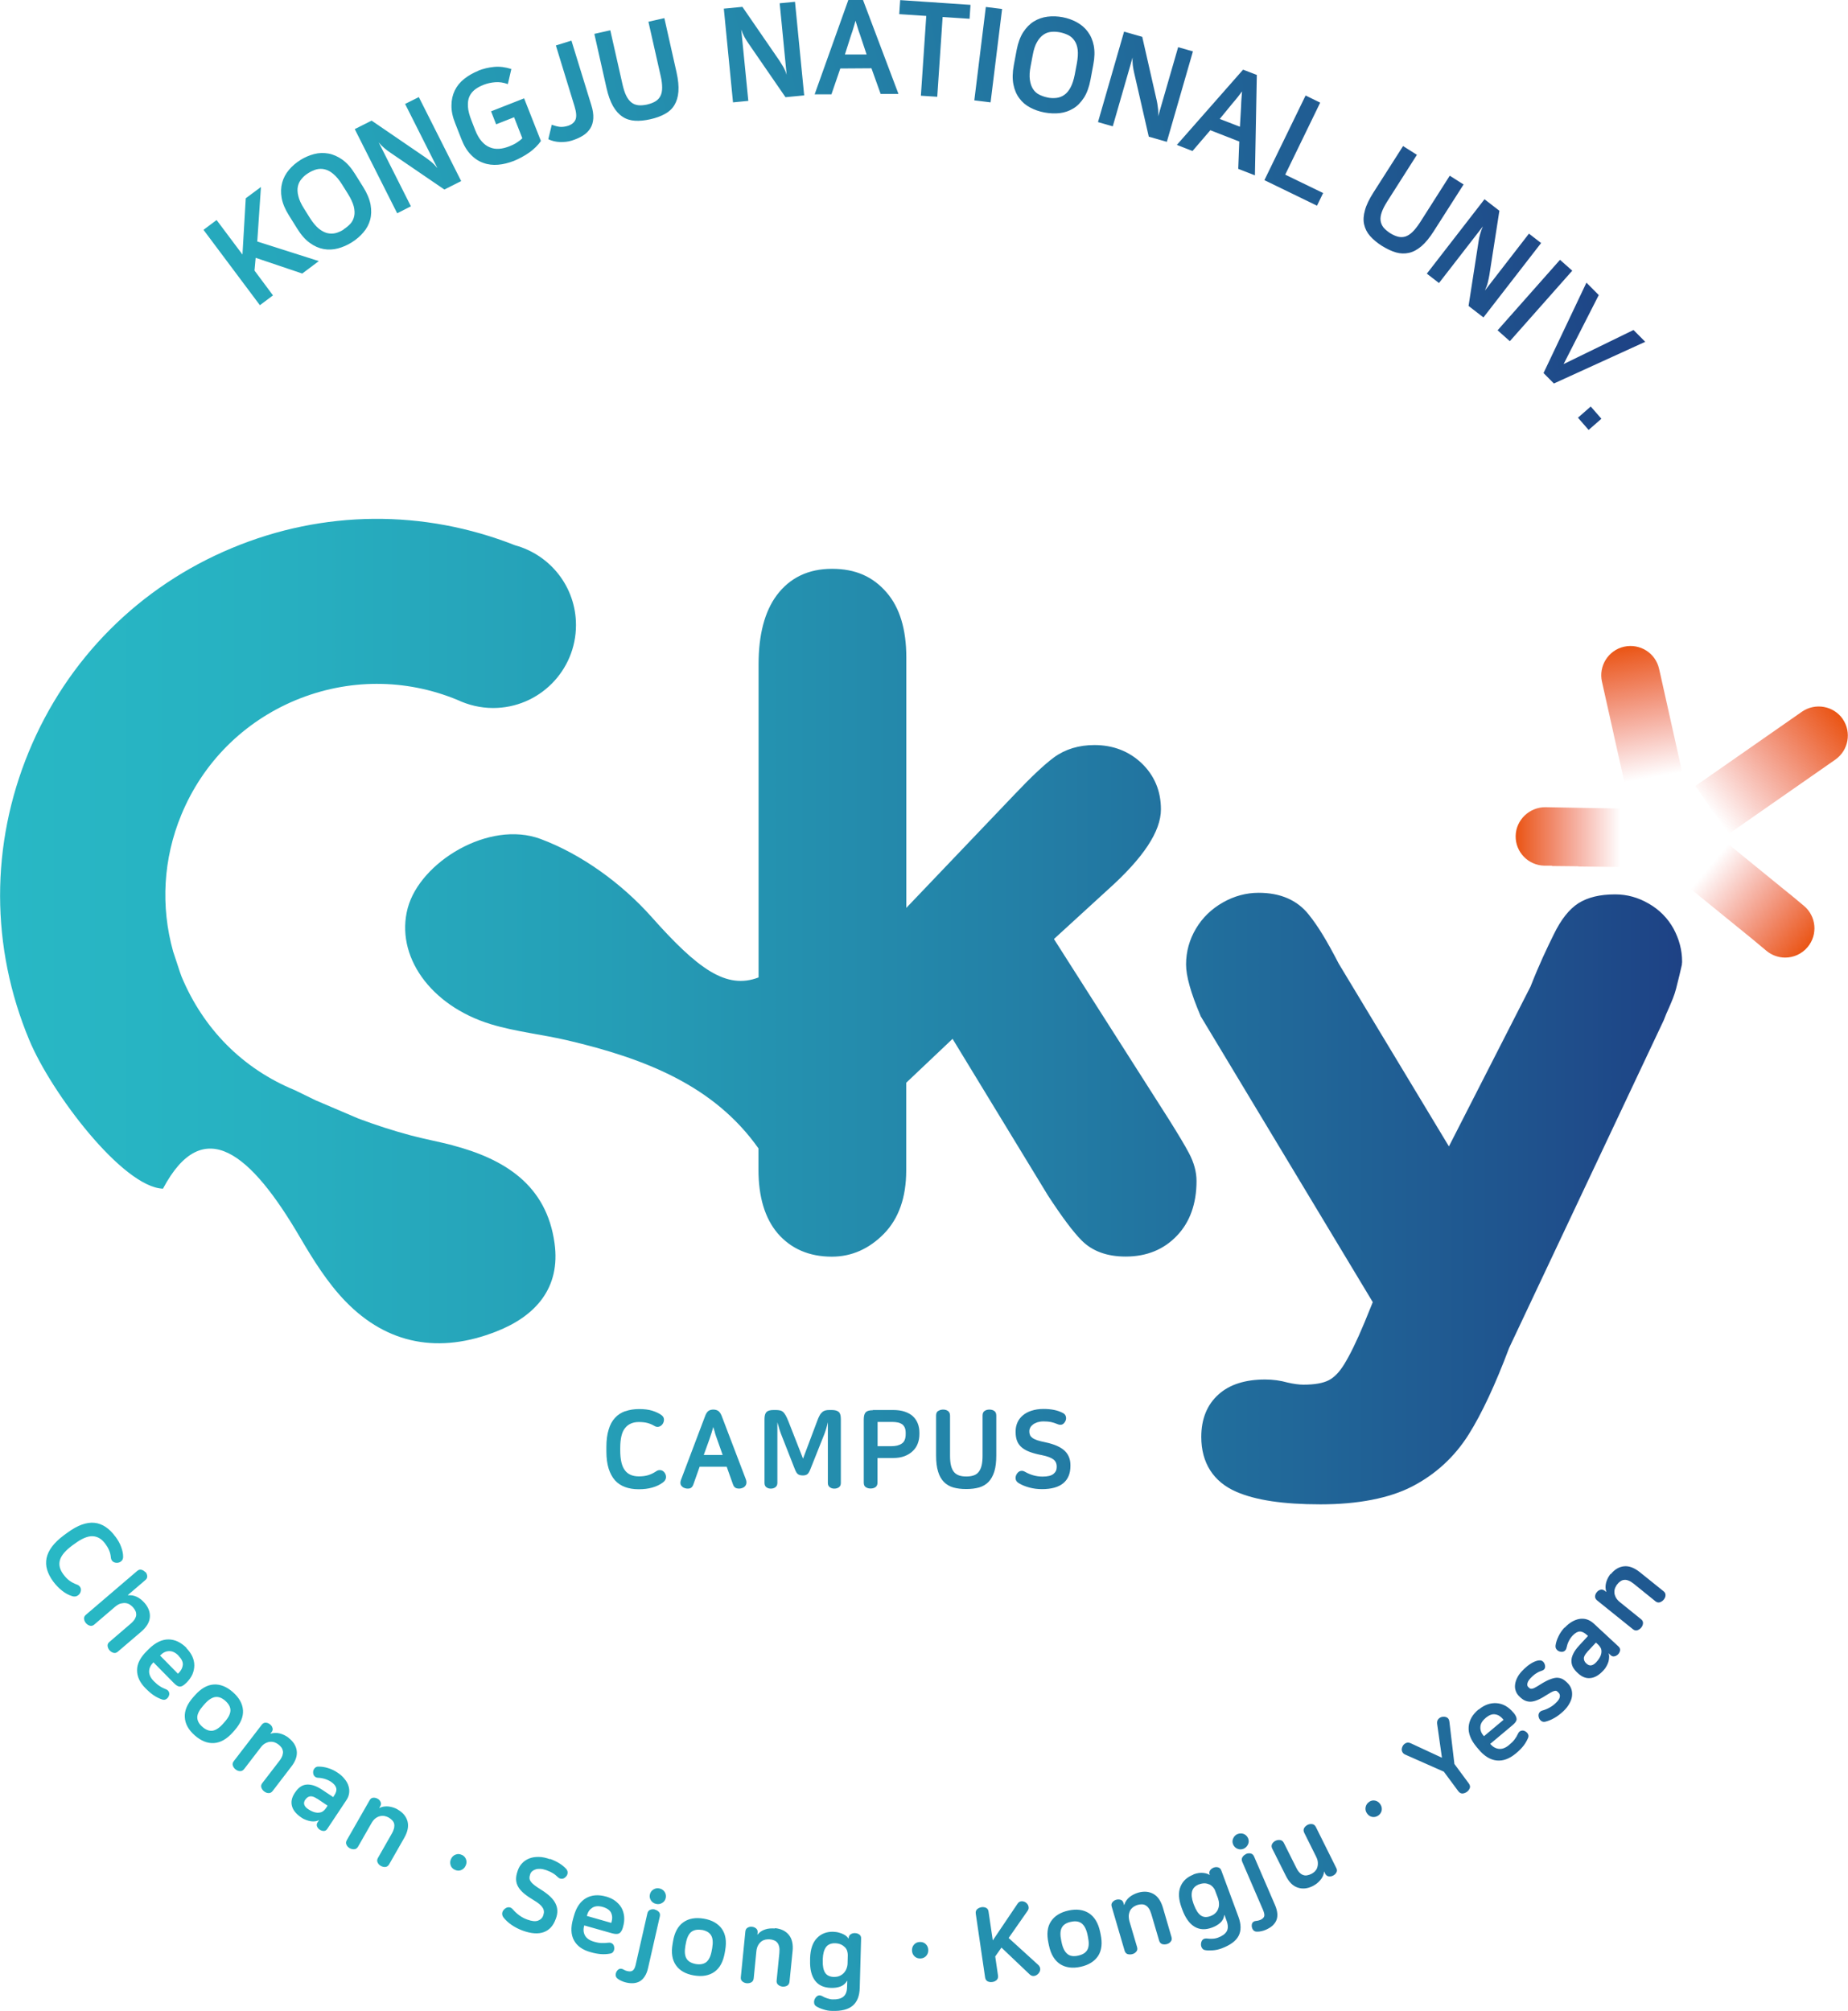 <svg width="307" height="334" viewBox="0 0 307 334" fill="none" xmlns="http://www.w3.org/2000/svg">
<g clip-path="url(#clip0_959_10229)">
<path d="M306.124 119.419C304.598 117.228 301.563 116.684 299.352 118.209L281.65 130.549L283.843 133.704C283.966 134.02 284.142 134.318 284.335 134.598C284.51 134.844 284.721 135.054 284.931 135.264L287.194 138.507L291.089 135.79L304.896 126.167C307.089 124.625 307.633 121.61 306.107 119.401L306.124 119.419Z" fill="url(#paint0_linear_959_10229)"/>
<path d="M275.825 112.005L275.615 111.093C275.036 108.464 272.439 106.834 269.808 107.412C267.194 107.991 265.545 110.603 266.124 113.214L268.071 121.926C268.071 121.926 268.071 121.943 268.071 121.961L270.404 132.355L279.895 130.234L275.825 112.005V112.005Z" fill="url(#paint1_linear_959_10229)"/>
<path d="M297.245 148.446L287.105 140.19L280.877 147.657L291.017 155.896L293.456 157.929C294.368 158.683 295.473 159.051 296.561 159.051C297.947 159.051 299.333 158.455 300.298 157.298C302.017 155.23 301.737 152.18 299.684 150.462L297.245 148.429V148.446Z" fill="url(#paint2_linear_959_10229)"/>
<path d="M256.579 143.783H257.825V143.836L262.509 143.888L261.632 143.941H261.72C261.72 143.941 261.843 143.941 261.913 143.923L269.123 143.993L269.211 134.283L262.615 134.178L256.737 134.072C254.106 134.055 251.843 136.158 251.79 138.84C251.737 141.522 253.878 143.73 256.562 143.783H256.579Z" fill="url(#paint3_linear_959_10229)"/>
<path d="M62.368 200.558H62.667L61.965 200.593C62.105 200.575 62.228 200.558 62.368 200.558Z" fill="url(#paint4_linear_959_10229)"/>
<path d="M61.474 200.628C61.632 200.628 61.807 200.61 61.965 200.575L61.07 200.628H61.474Z" fill="url(#paint5_linear_959_10229)"/>
<path d="M197.509 191.513C198.351 193.09 198.773 194.65 198.773 196.158C198.773 199.909 197.685 202.976 195.527 205.237C193.351 207.534 190.492 208.708 187.001 208.708C183.913 208.708 181.457 207.814 179.702 206.044C178.264 204.606 176.439 202.152 174.088 198.559L158.246 172.547L150.544 179.839V194.44C150.544 198.875 149.299 202.398 146.86 204.904C144.387 207.428 141.474 208.726 138.194 208.726C134.422 208.726 131.387 207.411 129.176 204.834C127.071 202.345 126.001 198.805 126.001 194.282V190.742C118.597 180.26 107.053 175.808 94.334 172.81C90.088 171.811 85.685 171.373 81.527 170.111C71.404 167.008 65.632 158.683 67.737 150.812C69.79 143.188 81.229 136.159 89.808 139.349C96.632 141.891 103.299 146.763 108.194 152.25C115.948 160.979 120.667 164.397 126.018 162.346V110.34C126.018 105.449 127.018 101.593 129.018 98.894C131.194 95.967 134.281 94.477 138.211 94.477C142.141 94.477 145.036 95.791 147.299 98.421C149.474 100.927 150.562 104.555 150.562 109.183V150.795L168.492 132.005C171.369 128.972 173.527 126.956 175.088 125.8C176.966 124.432 179.229 123.749 181.808 123.749C184.895 123.749 187.544 124.765 189.65 126.764C191.773 128.797 192.86 131.374 192.86 134.424C192.86 138.069 189.983 142.451 184.036 147.78L175.088 155.966L194.211 185.974C195.79 188.498 196.843 190.251 197.509 191.513V191.513ZM273.878 150.076C272.141 149.06 270.264 148.551 268.334 148.551C265.773 148.551 263.773 149.042 262.211 150.024C260.685 151.005 259.334 152.705 258.123 155.194C256.966 157.543 255.72 160.137 254.264 163.853L240.702 190.409L222.404 160.067C220.369 156.141 218.966 153.845 217.422 151.917C215.509 149.498 212.702 148.288 209.088 148.288C207.018 148.288 205.018 148.832 203.141 149.901C201.264 150.97 199.755 152.425 198.685 154.23C197.597 156.053 197.036 158.052 197.036 160.19C197.036 162.136 197.825 164.94 199.457 168.761V168.814L199.509 168.866L228.053 216.28L226.667 219.681C225.387 222.766 224.229 225.114 223.281 226.639C222.492 227.919 221.632 228.795 220.737 229.251C219.79 229.742 218.369 229.987 216.527 229.987C215.808 229.987 214.913 229.865 213.913 229.637C212.737 229.304 211.457 229.128 210.176 229.128C206.878 229.128 204.264 229.952 202.439 231.6C200.527 233.3 199.562 235.684 199.562 238.664C199.562 242.976 201.58 246.131 205.387 247.778C208.615 249.181 213.194 249.864 219.369 249.864C225.544 249.864 230.79 248.865 234.615 246.884C238.474 244.886 241.632 241.994 243.983 238.261C246.176 234.772 248.422 229.952 250.702 223.887L276.387 169.462C276.667 168.709 276.966 168.025 277.264 167.377C277.702 166.36 278.159 165.326 278.439 164.221C278.86 162.556 279.194 161.207 279.404 160.225V160.172V160.12L279.439 159.804V159.752V159.699C279.439 157.806 278.948 155.983 278.018 154.248C277.053 152.513 275.685 151.11 273.913 150.094L273.878 150.076ZM75.106 190.198C72.825 189.62 70.509 189.182 68.246 188.586C65.053 187.727 62.492 186.885 59.527 185.781L52.457 182.766L48.965 181.066C40.281 177.49 33.773 170.865 30.159 162.206C30.001 161.82 29.843 161.294 29.474 160.19L28.755 158.016C26.667 150.532 27.106 142.627 30.123 135.335C33.702 126.659 40.457 119.91 49.106 116.299C57.773 112.706 67.316 112.671 75.983 116.247C77.772 117.088 79.79 117.596 81.913 117.596C89.527 117.596 95.685 111.427 95.685 103.819C95.685 97.474 91.404 92.163 85.562 90.568C70.352 84.573 53.702 84.713 38.58 91.006C23.141 97.421 11.141 109.446 4.773 124.888C-1.596 140.331 -1.578 157.315 4.86 172.74C8.509 181.522 20.369 197.174 27.071 197.437C33.808 184.747 41.773 191.741 49.79 205.43C52.001 209.199 54.369 213.02 57.369 216.122C64.404 223.397 73.053 224.834 82.404 221.171C88.983 218.611 93.159 213.914 92.123 206.482C90.79 196.806 83.808 192.494 75.123 190.216L75.106 190.198ZM103.86 234.387C103.194 234.632 102.615 235 102.158 235.509C101.685 236.017 101.334 236.666 101.106 237.472C100.86 238.261 100.737 239.207 100.737 240.311V241.065C100.737 242.169 100.86 243.116 101.106 243.905C101.351 244.693 101.702 245.342 102.158 245.868C102.615 246.376 103.176 246.744 103.843 246.99C104.509 247.235 105.246 247.358 106.106 247.358C106.966 247.358 107.667 247.27 108.351 247.077C109.036 246.884 109.632 246.604 110.141 246.218C110.422 246.008 110.58 245.763 110.632 245.465C110.667 245.167 110.597 244.886 110.422 244.623C110.246 244.378 110.018 244.22 109.755 244.185C109.492 244.15 109.246 244.203 109.001 244.378C108.58 244.658 108.158 244.869 107.702 245.009C107.264 245.149 106.737 245.219 106.141 245.219C105.088 245.219 104.316 244.886 103.808 244.203C103.299 243.537 103.036 242.432 103.036 240.907V240.522C103.036 238.962 103.299 237.84 103.843 237.191C104.369 236.525 105.141 236.192 106.123 236.192C106.685 236.192 107.176 236.245 107.562 236.35C107.948 236.455 108.334 236.613 108.72 236.841C108.966 236.999 109.229 237.034 109.474 236.964C109.72 236.893 109.93 236.736 110.088 236.508C110.246 236.262 110.316 235.999 110.299 235.719C110.281 235.439 110.123 235.211 109.86 235.018C109.439 234.72 108.93 234.492 108.316 234.299C107.72 234.124 107.001 234.036 106.176 234.036C105.351 234.036 104.544 234.159 103.878 234.404L103.86 234.387ZM117.72 234.334C117.492 234.475 117.299 234.772 117.141 235.193L113.123 245.815C113.001 246.166 113.001 246.446 113.123 246.674C113.264 246.902 113.457 247.077 113.755 247.165C114.036 247.27 114.316 247.27 114.58 247.218C114.843 247.147 115.053 246.937 115.176 246.586L116.229 243.607H120.72L121.755 246.516C121.878 246.902 122.088 247.13 122.387 247.2C122.667 247.27 122.966 247.27 123.264 247.165C123.562 247.077 123.773 246.902 123.913 246.639C124.036 246.376 124.036 246.078 123.913 245.728L119.895 235.193C119.737 234.772 119.527 234.492 119.299 234.334C119.071 234.194 118.808 234.124 118.492 234.124C118.194 234.124 117.93 234.194 117.702 234.334H117.72ZM118.755 237.945C118.843 238.243 118.966 238.611 119.123 239.032L120.053 241.661H116.913L117.86 239.032C118.001 238.629 118.123 238.278 118.211 237.98C118.299 237.7 118.387 237.367 118.492 237.016C118.597 237.332 118.685 237.647 118.773 237.945H118.755ZM128.527 234.194C127.948 234.194 127.562 234.299 127.334 234.527C127.123 234.737 127.001 235.141 127.001 235.701V246.306C127.001 246.639 127.106 246.867 127.316 247.025C127.527 247.182 127.773 247.253 128.053 247.253C128.334 247.253 128.597 247.182 128.808 247.025C129.018 246.867 129.141 246.639 129.141 246.306V236.227C129.264 236.683 129.387 237.069 129.474 237.367C129.562 237.665 129.667 237.945 129.755 238.19L132.053 244.045C132.211 244.448 132.369 244.711 132.562 244.851C132.737 244.991 133.018 245.062 133.387 245.062C133.702 245.062 133.93 244.991 134.106 244.869C134.281 244.746 134.439 244.483 134.597 244.097L136.948 238.19C137.036 237.945 137.141 237.665 137.229 237.367C137.316 237.069 137.422 236.701 137.527 236.227V246.306C137.527 246.639 137.632 246.867 137.86 247.025C138.071 247.182 138.316 247.253 138.597 247.253C138.895 247.253 139.141 247.182 139.369 247.025C139.58 246.867 139.685 246.639 139.685 246.306V235.701C139.685 235.141 139.58 234.737 139.351 234.527C139.123 234.317 138.737 234.194 138.176 234.194H137.808C137.544 234.194 137.316 234.212 137.123 234.264C136.93 234.317 136.755 234.404 136.597 234.545C136.439 234.685 136.281 234.86 136.158 235.106C136.018 235.351 135.878 235.666 135.737 236.07L133.404 242.275L130.966 236.052C130.808 235.649 130.65 235.316 130.509 235.07C130.369 234.825 130.229 234.65 130.088 234.51C129.93 234.387 129.773 234.299 129.58 234.264C129.387 234.229 129.158 234.194 128.913 234.194H128.544H128.527ZM145.018 234.229C144.439 234.229 144.053 234.334 143.825 234.562C143.615 234.773 143.492 235.176 143.492 235.737V246.253C143.492 246.604 143.597 246.867 143.825 247.007C144.053 247.165 144.316 247.235 144.632 247.235C144.948 247.235 145.211 247.165 145.439 247.007C145.667 246.849 145.773 246.587 145.773 246.253V242.169H148.334C149.088 242.169 149.737 242.064 150.281 241.854C150.825 241.644 151.281 241.363 151.65 240.995C152.018 240.644 152.299 240.224 152.474 239.733C152.65 239.26 152.737 238.751 152.737 238.208V237.945C152.737 237.419 152.65 236.911 152.474 236.455C152.299 235.999 152.036 235.596 151.685 235.263C151.334 234.93 150.878 234.667 150.316 234.475C149.755 234.282 149.106 234.194 148.334 234.194H145.001L145.018 234.229ZM145.79 236.175H148.246C148.562 236.175 148.86 236.21 149.141 236.262C149.422 236.315 149.65 236.42 149.843 236.543C150.036 236.683 150.194 236.876 150.299 237.104C150.404 237.332 150.457 237.63 150.457 237.998V238.19C150.457 238.962 150.246 239.488 149.808 239.768C149.387 240.066 148.79 240.206 148.053 240.206H145.79V236.175V236.175ZM155.843 234.352C155.615 234.51 155.509 234.755 155.509 235.123V241.749C155.509 242.818 155.615 243.712 155.843 244.431C156.053 245.149 156.387 245.71 156.808 246.148C157.229 246.569 157.755 246.884 158.369 247.06C158.983 247.235 159.702 247.323 160.509 247.323C161.316 247.323 162.036 247.235 162.65 247.06C163.264 246.884 163.79 246.569 164.211 246.148C164.632 245.71 164.948 245.149 165.176 244.431C165.404 243.712 165.509 242.818 165.509 241.749V235.123C165.509 234.772 165.404 234.51 165.176 234.352C164.948 234.194 164.685 234.124 164.369 234.124C164.053 234.124 163.79 234.194 163.562 234.352C163.334 234.51 163.229 234.755 163.229 235.123V241.784C163.229 242.432 163.176 242.976 163.071 243.414C162.966 243.852 162.79 244.22 162.58 244.483C162.369 244.746 162.088 244.956 161.737 245.062C161.387 245.184 160.983 245.237 160.527 245.237C160.071 245.237 159.667 245.184 159.316 245.062C158.983 244.939 158.685 244.746 158.474 244.483C158.246 244.203 158.088 243.852 157.983 243.414C157.878 242.976 157.825 242.432 157.825 241.784V235.123C157.825 234.772 157.702 234.51 157.474 234.352C157.246 234.194 156.983 234.124 156.685 234.124C156.387 234.124 156.106 234.194 155.878 234.352H155.843ZM171.334 234.317C170.755 234.51 170.281 234.773 169.895 235.106C169.509 235.439 169.211 235.824 169.018 236.28C168.825 236.718 168.72 237.209 168.72 237.717V237.84C168.72 238.453 168.808 238.962 168.983 239.382C169.158 239.803 169.422 240.154 169.79 240.452C170.158 240.75 170.615 240.995 171.158 241.188C171.702 241.381 172.351 241.556 173.106 241.696C173.966 241.871 174.58 242.099 174.966 242.38C175.351 242.66 175.544 243.063 175.544 243.572V243.694C175.544 244.15 175.369 244.518 175.001 244.816C174.632 245.114 174.036 245.254 173.211 245.254C172.685 245.254 172.158 245.184 171.667 245.044C171.176 244.904 170.72 244.711 170.299 244.466C170.018 244.308 169.773 244.255 169.527 244.325C169.281 244.378 169.088 244.553 168.913 244.816C168.755 245.079 168.685 245.342 168.72 245.622C168.755 245.903 168.913 246.131 169.211 246.324C169.685 246.622 170.264 246.867 170.966 247.06C171.65 247.253 172.369 247.34 173.106 247.34C174.667 247.34 175.843 247.007 176.632 246.359C177.422 245.71 177.825 244.746 177.825 243.502V243.344C177.825 242.38 177.509 241.573 176.86 240.96C176.211 240.346 175.158 239.873 173.667 239.558C173.123 239.453 172.667 239.33 172.334 239.225C171.983 239.102 171.72 238.979 171.527 238.839C171.334 238.699 171.194 238.541 171.123 238.383C171.053 238.208 171.001 238.015 171.001 237.787V237.682C171.001 237.489 171.053 237.297 171.158 237.104C171.264 236.911 171.404 236.753 171.615 236.595C171.808 236.438 172.071 236.333 172.351 236.227C172.65 236.14 172.983 236.087 173.369 236.087C173.843 236.087 174.246 236.122 174.597 236.192C174.948 236.262 175.299 236.385 175.685 236.543C175.93 236.648 176.176 236.683 176.404 236.613C176.632 236.543 176.808 236.368 176.966 236.087C177.106 235.824 177.141 235.561 177.071 235.281C177.001 235.018 176.825 234.808 176.562 234.685C175.702 234.229 174.632 234.019 173.334 234.019C172.597 234.019 171.93 234.124 171.351 234.317H171.334Z" fill="url(#paint6_linear_959_10229)"/>
<path d="M19.14 255.176C19.613 255.807 19.947 256.403 20.14 256.981C20.35 257.559 20.455 258.068 20.455 258.559C20.455 258.874 20.368 259.119 20.157 259.295C19.964 259.47 19.718 259.575 19.438 259.575C19.175 259.575 18.947 259.523 18.754 259.365C18.561 259.207 18.455 258.997 18.42 258.716C18.385 258.296 18.297 257.893 18.14 257.542C17.999 257.174 17.771 256.788 17.438 256.35C16.876 255.596 16.192 255.193 15.385 255.158C14.578 255.123 13.561 255.544 12.368 256.438L12.069 256.648C10.894 257.507 10.192 258.331 9.964 259.102C9.736 259.873 9.912 260.662 10.508 261.468C10.841 261.924 11.192 262.292 11.561 262.555C11.929 262.818 12.333 263.028 12.771 263.186C13.034 263.274 13.227 263.431 13.35 263.659C13.473 263.887 13.473 264.133 13.385 264.413C13.297 264.693 13.104 264.904 12.859 265.044C12.613 265.184 12.315 265.219 11.999 265.114C11.42 264.939 10.859 264.641 10.333 264.22C9.789 263.8 9.297 263.291 8.824 262.66C8.35 262.012 8.017 261.363 7.824 260.715C7.631 260.066 7.613 259.435 7.736 258.786C7.876 258.138 8.175 257.507 8.648 256.876C9.122 256.245 9.789 255.614 10.631 254.983L11.21 254.562C12.052 253.949 12.859 253.493 13.596 253.23C14.35 252.967 15.052 252.862 15.701 252.932C16.368 253.002 16.964 253.23 17.543 253.616C18.122 254.001 18.648 254.51 19.122 255.176H19.14ZM24.157 261.083C24.333 261.275 24.42 261.503 24.455 261.766C24.473 262.029 24.385 262.24 24.157 262.432L21.21 264.956H21.227C21.491 264.956 21.736 264.956 21.999 264.991C22.262 265.044 22.508 265.114 22.754 265.237C22.982 265.36 23.227 265.5 23.438 265.675C23.648 265.85 23.841 266.043 24.017 266.236C24.666 266.99 24.964 267.796 24.894 268.62C24.824 269.461 24.35 270.25 23.455 271.021L19.596 274.316C19.368 274.527 19.105 274.597 18.859 274.527C18.596 274.457 18.385 274.316 18.192 274.106C18.017 273.896 17.912 273.668 17.876 273.405C17.841 273.142 17.947 272.897 18.192 272.704L21.683 269.707C21.999 269.444 22.227 269.181 22.385 268.935C22.526 268.69 22.613 268.462 22.631 268.234C22.631 268.006 22.613 267.796 22.508 267.586C22.42 267.375 22.28 267.182 22.122 266.99C21.982 266.832 21.806 266.674 21.596 266.534C21.385 266.394 21.157 266.306 20.894 266.271C20.631 266.236 20.35 266.271 20.034 266.341C19.736 266.429 19.42 266.622 19.087 266.902L15.683 269.812C15.455 270.022 15.192 270.092 14.947 270.022C14.683 269.952 14.473 269.812 14.28 269.601C14.104 269.391 13.999 269.163 13.964 268.9C13.929 268.637 14.034 268.392 14.28 268.199L22.789 260.925C23.017 260.732 23.262 260.662 23.508 260.732C23.754 260.802 23.964 260.925 24.14 261.135L24.157 261.083ZM30.964 273.738C31.385 274.176 31.718 274.632 31.947 275.123C32.157 275.596 32.28 276.104 32.28 276.595C32.28 277.103 32.175 277.594 31.964 278.103C31.736 278.611 31.385 279.084 30.929 279.54H30.912C30.526 279.943 30.175 280.136 29.894 280.136C29.596 280.136 29.262 279.943 28.876 279.54L25.491 276.104L25.455 276.139C25.017 276.578 24.789 277.068 24.771 277.612C24.771 278.155 25.017 278.699 25.561 279.242C25.894 279.575 26.21 279.855 26.526 280.048C26.824 280.259 27.175 280.416 27.561 280.574C27.789 280.662 27.964 280.802 28.052 281.012C28.157 281.223 28.14 281.45 28.052 281.678C27.947 281.924 27.806 282.099 27.596 282.222C27.403 282.344 27.175 282.362 26.929 282.274C26.473 282.117 26.017 281.906 25.578 281.608C25.14 281.328 24.683 280.925 24.192 280.434C23.227 279.47 22.754 278.453 22.771 277.384C22.771 276.315 23.333 275.263 24.42 274.194L24.736 273.878C25.806 272.827 26.894 272.301 27.964 272.301C29.052 272.301 30.052 272.774 30.999 273.721L30.964 273.738ZM29.648 274.983C29.14 274.474 28.631 274.229 28.105 274.246C27.578 274.246 27.105 274.474 26.683 274.895L26.596 274.983L29.561 277.997L29.683 277.875C30.087 277.472 30.315 277.033 30.368 276.543C30.42 276.052 30.175 275.543 29.648 275V274.983ZM38.701 281.065C39.736 281.976 40.297 282.993 40.368 284.08C40.438 285.166 39.964 286.271 38.964 287.41L38.683 287.726C37.683 288.847 36.648 289.443 35.543 289.513C34.455 289.584 33.385 289.145 32.35 288.234C31.315 287.322 30.754 286.323 30.701 285.219C30.631 284.132 31.105 283.028 32.087 281.906L32.385 281.573C33.385 280.451 34.42 279.855 35.508 279.785C36.596 279.715 37.666 280.153 38.701 281.065V281.065ZM37.438 282.502C36.859 281.994 36.297 281.783 35.736 281.871C35.192 281.959 34.596 282.344 33.982 283.046L33.736 283.326C33.122 284.027 32.789 284.658 32.771 285.219C32.771 285.78 33.034 286.306 33.613 286.814C34.192 287.322 34.754 287.533 35.315 287.463C35.859 287.375 36.455 286.989 37.069 286.288L37.315 286.008C37.947 285.307 38.262 284.676 38.28 284.115C38.297 283.554 38.017 283.028 37.438 282.502ZM47.947 288.655C48.736 289.268 49.192 289.987 49.297 290.811C49.403 291.634 49.105 292.528 48.385 293.44L45.297 297.471C45.105 297.717 44.876 297.839 44.613 297.822C44.35 297.822 44.105 297.717 43.876 297.541C43.666 297.384 43.508 297.156 43.42 296.91C43.333 296.647 43.385 296.402 43.578 296.157L46.385 292.511C46.648 292.178 46.806 291.88 46.911 291.599C46.999 291.319 47.034 291.073 46.999 290.863C46.964 290.653 46.894 290.442 46.754 290.25C46.613 290.057 46.455 289.899 46.245 289.741C46.069 289.601 45.876 289.496 45.648 289.408C45.42 289.321 45.175 289.286 44.911 289.303C44.648 289.303 44.368 289.408 44.087 289.548C43.806 289.689 43.543 289.934 43.28 290.285L40.561 293.825C40.368 294.071 40.14 294.193 39.876 294.176C39.613 294.176 39.368 294.071 39.14 293.895C38.929 293.738 38.771 293.51 38.683 293.264C38.596 293.019 38.648 292.756 38.841 292.511L43.49 286.463C43.666 286.236 43.894 286.113 44.14 286.13C44.403 286.13 44.631 286.236 44.841 286.393C45.052 286.551 45.192 286.744 45.262 286.989C45.35 287.235 45.297 287.48 45.105 287.708L44.911 287.953H44.947C45.192 287.883 45.438 287.831 45.701 287.831C45.964 287.831 46.227 287.848 46.49 287.918C46.754 287.988 46.999 288.076 47.245 288.199C47.49 288.321 47.718 288.462 47.929 288.619L47.947 288.655ZM56.069 294.421C56.526 294.719 56.911 295.052 57.21 295.438C57.526 295.806 57.754 296.192 57.876 296.595C58.017 296.998 58.052 297.401 57.999 297.822C57.947 298.242 57.789 298.646 57.508 299.049L54.385 303.746C54.227 303.992 54.034 304.114 53.789 304.114C53.561 304.114 53.333 304.044 53.122 303.904C52.911 303.764 52.771 303.589 52.666 303.361C52.578 303.133 52.613 302.905 52.771 302.66L53.017 302.291C52.841 302.397 52.631 302.467 52.403 302.502C52.175 302.537 51.929 302.537 51.666 302.502C51.42 302.467 51.14 302.397 50.859 302.291C50.578 302.186 50.315 302.064 50.069 301.888C49.227 301.327 48.701 300.696 48.508 299.995C48.315 299.294 48.455 298.593 48.929 297.857L49.087 297.629C49.315 297.296 49.561 297.033 49.841 296.823C50.122 296.612 50.455 296.472 50.824 296.42C51.192 296.367 51.596 296.42 52.052 296.542C52.508 296.682 52.999 296.928 53.561 297.296L55.35 298.488L55.49 298.278C55.824 297.787 55.947 297.366 55.859 296.998C55.771 296.63 55.49 296.297 55.017 295.964C54.368 295.543 53.648 295.315 52.859 295.28C52.596 295.28 52.385 295.175 52.227 295C52.069 294.824 52.017 294.597 52.017 294.334C52.017 294.088 52.122 293.86 52.28 293.685C52.438 293.51 52.648 293.405 52.929 293.422C53.42 293.422 53.947 293.492 54.49 293.668C55.034 293.825 55.578 294.088 56.069 294.421V294.421ZM52.666 298.751C52.192 298.435 51.806 298.313 51.49 298.365C51.192 298.418 50.929 298.611 50.718 298.926H50.701C50.333 299.504 50.49 300.03 51.21 300.504C51.771 300.872 52.28 301.065 52.718 301.082C53.034 301.082 53.297 301.047 53.526 300.924C53.754 300.802 53.964 300.591 54.175 300.293L54.42 299.908L52.666 298.733V298.751ZM66.069 300.556C66.929 301.047 67.473 301.696 67.701 302.519C67.912 303.326 67.736 304.237 67.157 305.254L64.648 309.653C64.49 309.916 64.28 310.074 64.017 310.092C63.754 310.109 63.508 310.056 63.262 309.916C63.017 309.776 62.841 309.601 62.736 309.355C62.613 309.11 62.631 308.865 62.789 308.584L65.069 304.588C65.28 304.22 65.403 303.904 65.473 303.624C65.525 303.343 65.525 303.098 65.473 302.887C65.42 302.677 65.297 302.484 65.14 302.327C64.982 302.169 64.789 302.011 64.578 301.888C64.385 301.783 64.175 301.696 63.929 301.643C63.683 301.59 63.438 301.59 63.175 301.643C62.911 301.696 62.648 301.818 62.403 301.993C62.14 302.186 61.911 302.467 61.701 302.835L59.49 306.709C59.333 306.972 59.122 307.129 58.859 307.147C58.596 307.164 58.35 307.112 58.087 306.972C57.859 306.831 57.666 306.656 57.561 306.411C57.438 306.165 57.455 305.92 57.613 305.639L61.403 299.014C61.543 298.751 61.754 298.611 61.999 298.593C62.262 298.576 62.49 298.628 62.718 298.751C62.947 298.873 63.122 299.049 63.227 299.294C63.333 299.522 63.315 299.767 63.157 300.03L62.999 300.293H63.034C63.262 300.188 63.508 300.1 63.771 300.065C64.034 300.03 64.297 300.013 64.561 300.048C64.824 300.083 65.087 300.136 65.35 300.223C65.613 300.311 65.859 300.416 66.087 300.556H66.069ZM76.719 308.076C77.069 308.234 77.297 308.496 77.42 308.83C77.543 309.18 77.525 309.531 77.35 309.881C77.192 310.249 76.929 310.477 76.596 310.617C76.245 310.758 75.912 310.723 75.561 310.565C75.21 310.407 74.964 310.144 74.859 309.811C74.754 309.478 74.754 309.11 74.929 308.759C75.087 308.409 75.35 308.163 75.683 308.041C76.017 307.901 76.368 307.918 76.719 308.093V308.076ZM91.35 308.742C92.508 309.163 93.403 309.706 94.034 310.39C94.227 310.6 94.315 310.828 94.297 311.091C94.28 311.354 94.157 311.581 93.947 311.774C93.736 311.985 93.508 312.072 93.28 312.055C93.052 312.055 92.841 311.95 92.666 311.774C92.385 311.494 92.087 311.266 91.806 311.108C91.525 310.933 91.157 310.775 90.736 310.617C90.385 310.495 90.069 310.425 89.771 310.407C89.49 310.407 89.21 310.407 88.982 310.495C88.754 310.565 88.561 310.67 88.403 310.81C88.245 310.95 88.14 311.108 88.087 311.283L88.052 311.389C87.982 311.599 87.947 311.792 87.964 311.967C87.964 312.142 88.052 312.335 88.175 312.51C88.297 312.703 88.508 312.896 88.789 313.124C89.052 313.334 89.42 313.58 89.876 313.86C91.105 314.631 91.912 315.385 92.28 316.156C92.666 316.928 92.683 317.734 92.368 318.61L92.315 318.75C91.912 319.872 91.245 320.591 90.315 320.924C89.385 321.257 88.227 321.169 86.824 320.661C86.157 320.416 85.543 320.1 84.982 319.715C84.42 319.329 83.982 318.908 83.648 318.488C83.455 318.225 83.385 317.962 83.438 317.699C83.49 317.436 83.648 317.208 83.876 317.033C84.105 316.84 84.35 316.77 84.578 316.787C84.806 316.805 85.017 316.928 85.227 317.173C85.525 317.523 85.876 317.839 86.28 318.137C86.683 318.435 87.122 318.663 87.613 318.838C88.35 319.101 88.929 319.171 89.368 319.013C89.789 318.856 90.087 318.593 90.227 318.19L90.262 318.084C90.42 317.629 90.385 317.208 90.122 316.822C89.876 316.437 89.385 316.034 88.666 315.613C88.052 315.245 87.508 314.877 87.087 314.526C86.666 314.176 86.333 313.808 86.105 313.422C85.876 313.036 85.754 312.633 85.736 312.195C85.719 311.757 85.806 311.283 85.999 310.74L86.034 310.635C86.192 310.179 86.438 309.776 86.771 309.443C87.087 309.11 87.49 308.847 87.947 308.672C88.403 308.496 88.929 308.409 89.508 308.426C90.087 308.426 90.701 308.567 91.385 308.812L91.35 308.742ZM100.666 314.999C101.262 315.175 101.771 315.403 102.192 315.718C102.613 316.034 102.964 316.402 103.227 316.84C103.473 317.278 103.631 317.769 103.683 318.312C103.736 318.856 103.683 319.452 103.49 320.083V320.118C103.333 320.644 103.122 320.977 102.876 321.117C102.613 321.257 102.227 321.257 101.701 321.117L97.052 319.802V319.837C96.876 320.433 96.912 320.977 97.175 321.467C97.438 321.941 97.929 322.291 98.666 322.502C99.122 322.642 99.543 322.712 99.894 322.729C100.262 322.747 100.648 322.729 101.052 322.677C101.297 322.642 101.508 322.677 101.701 322.817C101.894 322.94 101.999 323.15 102.034 323.413C102.069 323.676 102.034 323.904 101.912 324.114C101.789 324.324 101.613 324.447 101.368 324.482C100.894 324.57 100.403 324.605 99.876 324.57C99.35 324.535 98.754 324.43 98.087 324.237C96.771 323.869 95.859 323.22 95.35 322.274C94.841 321.345 94.789 320.153 95.21 318.68L95.333 318.242C95.736 316.787 96.42 315.806 97.368 315.262C98.315 314.737 99.42 314.649 100.701 315.017L100.666 314.999ZM100.14 316.735C99.455 316.542 98.876 316.577 98.438 316.84C97.982 317.12 97.683 317.523 97.525 318.102L97.49 318.225L101.543 319.381L101.596 319.206C101.754 318.663 101.736 318.172 101.526 317.716C101.315 317.278 100.859 316.945 100.14 316.735ZM108.771 317.173C109.052 317.243 109.28 317.366 109.455 317.559C109.631 317.751 109.683 317.997 109.613 318.312L107.666 326.849C107.543 327.409 107.368 327.865 107.14 328.216C106.912 328.584 106.648 328.864 106.333 329.057C106.017 329.25 105.666 329.355 105.28 329.39C104.894 329.425 104.473 329.39 104.017 329.285C103.754 329.215 103.49 329.145 103.245 329.022C102.999 328.917 102.789 328.794 102.613 328.654C102.42 328.514 102.315 328.338 102.28 328.111C102.262 327.9 102.315 327.672 102.438 327.444C102.596 327.199 102.771 327.059 102.964 327.006C103.157 326.971 103.333 327.006 103.508 327.094C103.754 327.234 103.982 327.339 104.245 327.392C104.631 327.48 104.912 327.444 105.122 327.287C105.333 327.129 105.49 326.831 105.596 326.358L107.543 317.804C107.613 317.506 107.771 317.296 108.017 317.208C108.262 317.103 108.526 317.085 108.789 317.155L108.771 317.173ZM109.578 313.667C109.947 313.755 110.227 313.948 110.42 314.246C110.613 314.544 110.666 314.894 110.596 315.245C110.508 315.613 110.315 315.893 109.999 316.069C109.683 316.261 109.35 316.314 108.982 316.226C108.613 316.139 108.333 315.946 108.14 315.648C107.947 315.35 107.876 315.017 107.964 314.649C108.052 314.281 108.245 314.018 108.561 313.825C108.876 313.632 109.21 313.58 109.578 313.667ZM116.912 318.68C118.28 318.908 119.28 319.487 119.912 320.363C120.543 321.257 120.736 322.431 120.473 323.921L120.403 324.342C120.14 325.832 119.578 326.884 118.683 327.515C117.789 328.146 116.666 328.338 115.297 328.111C113.929 327.883 112.929 327.322 112.297 326.428C111.666 325.534 111.473 324.342 111.736 322.87L111.806 322.449C112.052 320.959 112.631 319.907 113.526 319.276C114.42 318.645 115.543 318.452 116.912 318.68V318.68ZM116.596 320.556C115.824 320.433 115.245 320.556 114.806 320.906C114.385 321.275 114.087 321.906 113.929 322.835L113.859 323.185C113.701 324.114 113.754 324.815 114.034 325.288C114.315 325.779 114.841 326.077 115.596 326.217C116.35 326.34 116.947 326.217 117.368 325.867C117.789 325.499 118.087 324.868 118.245 323.939L118.315 323.571C118.473 322.642 118.42 321.941 118.14 321.467C117.859 320.977 117.333 320.679 116.578 320.538L116.596 320.556ZM128.771 320.258C129.771 320.363 130.526 320.731 131.052 321.38C131.578 322.028 131.789 322.94 131.666 324.097L131.157 329.145C131.122 329.46 130.999 329.671 130.771 329.811C130.543 329.933 130.28 329.986 129.999 329.969C129.719 329.933 129.49 329.846 129.28 329.671C129.069 329.495 128.982 329.25 129.017 328.952L129.473 324.377C129.508 323.956 129.508 323.623 129.438 323.343C129.368 323.062 129.28 322.835 129.122 322.659C128.982 322.484 128.806 322.361 128.578 322.274C128.368 322.186 128.14 322.133 127.876 322.116C127.666 322.098 127.438 322.116 127.192 322.151C126.947 322.204 126.719 322.291 126.508 322.449C126.297 322.607 126.104 322.817 125.947 323.097C125.789 323.378 125.683 323.728 125.648 324.149L125.21 328.584C125.175 328.899 125.052 329.11 124.824 329.25C124.596 329.373 124.333 329.425 124.052 329.408C123.771 329.373 123.543 329.285 123.333 329.11C123.122 328.934 123.034 328.707 123.069 328.391L123.824 320.801C123.859 320.503 123.982 320.293 124.21 320.17C124.438 320.048 124.666 319.995 124.929 320.03C125.192 320.048 125.42 320.153 125.613 320.31C125.806 320.468 125.894 320.714 125.859 321.012L125.824 321.327H125.859C126.017 321.117 126.21 320.942 126.42 320.801C126.631 320.661 126.876 320.538 127.122 320.468C127.368 320.381 127.648 320.328 127.912 320.31C128.192 320.293 128.455 320.293 128.719 320.31L128.771 320.258ZM138.455 320.871C138.824 320.871 139.14 320.924 139.42 321.012C139.701 321.082 139.947 321.187 140.157 321.292C140.368 321.397 140.543 321.52 140.666 321.643C140.789 321.765 140.894 321.888 140.964 321.993H140.982V321.941C140.982 321.643 141.104 321.415 141.315 321.275C141.526 321.134 141.771 321.064 142.052 321.082C142.315 321.082 142.543 321.169 142.754 321.31C142.964 321.467 143.069 321.678 143.052 321.993L142.824 330.179C142.789 331.511 142.403 332.493 141.666 333.124C140.929 333.755 139.789 334.053 138.245 334C137.736 334 137.262 333.912 136.789 333.755C136.315 333.614 135.929 333.439 135.613 333.246C135.385 333.106 135.262 332.913 135.245 332.65C135.21 332.387 135.28 332.142 135.403 331.932C135.543 331.686 135.719 331.529 135.912 331.458C136.104 331.388 136.333 331.406 136.596 331.546C136.824 331.686 137.087 331.809 137.42 331.914C137.736 332.019 138.052 332.089 138.35 332.089C139.104 332.107 139.701 331.967 140.087 331.651C140.49 331.336 140.701 330.81 140.719 330.074L140.754 329.004H140.719C140.455 329.46 140.087 329.776 139.613 329.951C139.14 330.126 138.613 330.196 138.052 330.179C136.859 330.144 135.964 329.741 135.385 328.952C134.806 328.163 134.526 327.059 134.578 325.586V325.236C134.631 323.746 134.999 322.642 135.719 321.906C136.42 321.169 137.35 320.819 138.49 320.854L138.455 320.871ZM138.754 322.764C138.069 322.747 137.561 322.957 137.227 323.395C136.894 323.851 136.719 324.5 136.683 325.376V325.622C136.648 326.533 136.789 327.199 137.069 327.655C137.35 328.093 137.841 328.338 138.508 328.356C138.859 328.356 139.175 328.321 139.455 328.198C139.736 328.075 139.982 327.918 140.175 327.707C140.368 327.497 140.526 327.252 140.631 326.971C140.736 326.691 140.806 326.393 140.806 326.06L140.841 324.71C140.841 324.5 140.806 324.272 140.736 324.044C140.666 323.816 140.543 323.606 140.368 323.431C140.192 323.255 139.982 323.097 139.719 322.975C139.455 322.852 139.14 322.782 138.771 322.764H138.754ZM152.789 322.554C153.175 322.537 153.508 322.642 153.771 322.887C154.034 323.133 154.192 323.448 154.21 323.851C154.227 324.237 154.122 324.57 153.876 324.85C153.631 325.131 153.315 325.271 152.929 325.288C152.543 325.306 152.21 325.201 151.947 324.955C151.683 324.71 151.526 324.395 151.508 323.991C151.49 323.606 151.596 323.255 151.841 322.992C152.087 322.712 152.385 322.572 152.789 322.554ZM163.017 316.77C163.315 316.735 163.578 316.77 163.806 316.875C164.052 316.998 164.192 317.208 164.227 317.541L164.929 322.291L169.069 316.156C169.227 315.928 169.438 315.806 169.719 315.788C169.982 315.788 170.227 315.858 170.438 316.016C170.648 316.191 170.806 316.384 170.859 316.647C170.929 316.892 170.876 317.138 170.719 317.366L167.561 321.888L172.42 326.305C172.683 326.533 172.806 326.796 172.806 327.059C172.806 327.339 172.701 327.585 172.49 327.813C172.297 328.023 172.052 328.163 171.789 328.198C171.526 328.233 171.262 328.146 171.034 327.918L166.368 323.483L165.333 324.955L165.789 328.093C165.841 328.426 165.771 328.671 165.578 328.864C165.385 329.04 165.14 329.162 164.859 329.197C164.561 329.25 164.297 329.197 164.069 329.092C163.841 328.969 163.701 328.759 163.648 328.426L162.104 317.892C162.052 317.559 162.122 317.296 162.315 317.12C162.508 316.945 162.754 316.822 163.034 316.787L163.017 316.77ZM177.49 317.331C178.841 317.033 179.982 317.19 180.894 317.769C181.806 318.365 182.438 319.381 182.754 320.854L182.841 321.275C183.157 322.747 183.017 323.939 182.438 324.85C181.841 325.762 180.876 326.375 179.526 326.673C178.175 326.971 177.034 326.813 176.122 326.235C175.21 325.639 174.578 324.622 174.262 323.15L174.175 322.729C173.859 321.257 173.982 320.065 174.578 319.154C175.175 318.242 176.14 317.629 177.49 317.331ZM177.894 319.206C177.14 319.364 176.631 319.697 176.385 320.188C176.122 320.679 176.104 321.397 176.297 322.309L176.368 322.659C176.561 323.571 176.894 324.202 177.333 324.552C177.771 324.903 178.368 324.991 179.122 324.815C179.876 324.657 180.385 324.324 180.648 323.834C180.911 323.343 180.929 322.642 180.736 321.713L180.666 321.362C180.473 320.451 180.14 319.82 179.701 319.469C179.262 319.136 178.666 319.031 177.912 319.206H177.894ZM189.052 314.368C190.017 314.088 190.859 314.158 191.596 314.561C192.333 314.964 192.859 315.736 193.192 316.857L194.613 321.73C194.701 322.028 194.666 322.291 194.49 322.484C194.333 322.694 194.104 322.835 193.841 322.905C193.578 322.975 193.315 322.975 193.069 322.905C192.824 322.817 192.648 322.624 192.561 322.326L191.262 317.909C191.14 317.506 190.999 317.19 190.841 316.963C190.683 316.735 190.49 316.559 190.297 316.454C190.104 316.349 189.894 316.297 189.666 316.297C189.438 316.297 189.192 316.332 188.964 316.402C188.754 316.472 188.543 316.559 188.333 316.7C188.122 316.84 187.947 317.015 187.806 317.226C187.666 317.453 187.578 317.716 187.526 318.032C187.49 318.347 187.526 318.715 187.631 319.119L188.894 323.395C188.982 323.693 188.947 323.956 188.771 324.149C188.596 324.359 188.385 324.5 188.104 324.57C187.841 324.64 187.596 324.64 187.333 324.57C187.069 324.482 186.911 324.289 186.824 323.991L184.683 316.682C184.596 316.384 184.631 316.156 184.806 315.946C184.964 315.753 185.175 315.613 185.42 315.543C185.666 315.473 185.911 315.473 186.157 315.543C186.403 315.613 186.561 315.806 186.648 316.104L186.736 316.402H186.771C186.841 316.139 186.947 315.911 187.104 315.683C187.245 315.473 187.438 315.262 187.631 315.105C187.841 314.929 188.069 314.789 188.315 314.666C188.561 314.544 188.806 314.439 189.052 314.368V314.368ZM198.227 311.336C198.561 311.213 198.876 311.126 199.175 311.091C199.455 311.056 199.719 311.056 199.964 311.091C200.21 311.126 200.403 311.161 200.578 311.231C200.754 311.301 200.876 311.371 200.982 311.441L200.964 311.389C200.859 311.108 200.876 310.863 201.034 310.652C201.175 310.442 201.385 310.302 201.631 310.197C201.876 310.109 202.122 310.092 202.368 310.162C202.613 310.232 202.789 310.39 202.894 310.687L205.736 318.365C206.192 319.609 206.21 320.661 205.771 321.52C205.333 322.379 204.385 323.08 202.929 323.623C202.455 323.799 201.982 323.904 201.49 323.939C200.999 323.974 200.578 323.974 200.21 323.904C199.947 323.869 199.771 323.728 199.648 323.501C199.526 323.273 199.49 323.027 199.526 322.782C199.561 322.501 199.666 322.291 199.824 322.151C199.982 322.011 200.192 321.958 200.49 321.976C200.754 322.011 201.052 322.028 201.385 322.011C201.719 322.011 202.034 321.941 202.333 321.835C203.052 321.573 203.526 321.222 203.789 320.784C204.034 320.346 204.034 319.767 203.789 319.083L203.42 318.067H203.385C203.315 318.61 203.087 319.031 202.719 319.364C202.35 319.697 201.894 319.96 201.368 320.153C200.245 320.573 199.28 320.521 198.438 320.013C197.596 319.504 196.929 318.575 196.42 317.208L196.297 316.875C195.789 315.49 195.719 314.316 196.104 313.369C196.49 312.423 197.21 311.757 198.28 311.354L198.227 311.336ZM199.21 312.966C198.578 313.212 198.175 313.597 198.034 314.141C197.894 314.684 197.964 315.35 198.262 316.174L198.35 316.402C198.666 317.243 199.034 317.821 199.473 318.137C199.911 318.452 200.438 318.488 201.069 318.26C201.403 318.137 201.683 317.979 201.894 317.769C202.104 317.559 202.28 317.331 202.368 317.05C202.473 316.787 202.526 316.489 202.508 316.191C202.508 315.893 202.438 315.595 202.333 315.28L201.859 314.018C201.789 313.808 201.666 313.615 201.508 313.439C201.35 313.264 201.157 313.106 200.929 313.001C200.701 312.896 200.438 312.826 200.157 312.808C199.859 312.808 199.543 312.843 199.192 312.984L199.21 312.966ZM205.561 304.64C205.911 304.5 206.245 304.483 206.596 304.605C206.929 304.728 207.175 304.973 207.333 305.306C207.473 305.639 207.49 305.99 207.333 306.323C207.192 306.656 206.947 306.901 206.613 307.059C206.262 307.199 205.929 307.217 205.596 307.077C205.262 306.954 205.017 306.709 204.859 306.376C204.719 306.043 204.701 305.692 204.859 305.359C204.999 305.026 205.245 304.78 205.578 304.623L205.561 304.64ZM206.982 307.936C207.245 307.83 207.508 307.795 207.754 307.848C208.017 307.901 208.21 308.076 208.333 308.356L211.806 316.402C212.034 316.928 212.157 317.401 212.192 317.821C212.227 318.242 212.175 318.628 212.034 318.961C211.894 319.294 211.666 319.592 211.385 319.855C211.087 320.118 210.719 320.328 210.297 320.521C210.052 320.626 209.789 320.714 209.526 320.766C209.262 320.819 209.017 320.854 208.789 320.836C208.561 320.836 208.368 320.766 208.21 320.591C208.069 320.433 207.982 320.223 207.947 319.96C207.929 319.679 207.982 319.452 208.104 319.311C208.245 319.171 208.403 319.084 208.596 319.066C208.876 319.048 209.14 318.978 209.368 318.891C209.719 318.733 209.929 318.54 210.017 318.295C210.087 318.049 210.017 317.716 209.841 317.278L206.368 309.233C206.245 308.952 206.262 308.689 206.403 308.461C206.543 308.234 206.736 308.076 206.999 307.953L206.982 307.936ZM211.894 305.745C212.14 305.622 212.385 305.587 212.666 305.622C212.929 305.657 213.14 305.815 213.28 306.095L215.315 310.162C215.49 310.53 215.683 310.828 215.894 311.038C216.104 311.248 216.297 311.371 216.526 311.441C216.736 311.511 216.947 311.529 217.175 311.476C217.403 311.441 217.613 311.354 217.841 311.248C218.034 311.161 218.227 311.021 218.403 310.863C218.578 310.688 218.719 310.495 218.806 310.249C218.894 310.004 218.947 309.723 218.929 309.408C218.929 309.092 218.824 308.742 218.631 308.356L216.666 304.412C216.526 304.132 216.526 303.869 216.648 303.641C216.771 303.413 216.964 303.238 217.227 303.098C217.473 302.975 217.719 302.94 217.982 302.975C218.245 303.01 218.455 303.168 218.596 303.448L221.999 310.284C222.14 310.547 222.14 310.793 221.999 311.021C221.876 311.248 221.701 311.406 221.455 311.529C221.227 311.652 220.982 311.687 220.719 311.652C220.473 311.616 220.28 311.459 220.14 311.196L219.982 310.863H219.947C219.947 311.143 219.859 311.406 219.754 311.634C219.648 311.862 219.508 312.09 219.333 312.283C219.157 312.493 218.964 312.668 218.754 312.843C218.543 313.001 218.315 313.141 218.087 313.264C217.21 313.702 216.368 313.79 215.561 313.51C214.771 313.247 214.104 312.581 213.596 311.529L211.35 307.042C211.21 306.761 211.21 306.498 211.333 306.27C211.455 306.043 211.648 305.867 211.911 305.727L211.894 305.745ZM227.473 299.259C227.806 299.049 228.14 298.996 228.49 299.084C228.841 299.171 229.122 299.382 229.333 299.715C229.543 300.048 229.596 300.398 229.526 300.749C229.438 301.1 229.227 301.38 228.911 301.59C228.578 301.783 228.245 301.853 227.894 301.766C227.543 301.678 227.262 301.468 227.052 301.135C226.841 300.802 226.789 300.451 226.876 300.1C226.964 299.75 227.157 299.469 227.49 299.259H227.473ZM239.613 285.166C239.894 285.114 240.157 285.149 240.385 285.272C240.613 285.394 240.754 285.64 240.789 286.025L241.613 292.984L243.999 296.209C244.192 296.472 244.262 296.735 244.175 296.98C244.087 297.226 243.929 297.436 243.701 297.611C243.455 297.787 243.21 297.874 242.947 297.892C242.683 297.892 242.455 297.769 242.245 297.489L239.859 294.264L233.473 291.442C233.175 291.319 232.999 291.126 232.911 290.863C232.824 290.618 232.859 290.355 232.999 290.057C233.122 289.811 233.315 289.619 233.561 289.513C233.806 289.391 234.087 289.408 234.403 289.566L239.543 291.95L238.754 286.376C238.701 286.043 238.754 285.762 238.929 285.552C239.087 285.342 239.315 285.219 239.613 285.149V285.166ZM245.648 283.957C246.122 283.554 246.613 283.273 247.104 283.098C247.613 282.923 248.104 282.853 248.613 282.888C249.122 282.923 249.613 283.063 250.087 283.326C250.561 283.589 251.017 283.975 251.438 284.483H251.455C251.806 284.921 251.964 285.289 251.947 285.57C251.929 285.868 251.701 286.183 251.28 286.534L247.578 289.636V289.671C247.999 290.144 248.473 290.425 249.017 290.477C249.561 290.53 250.122 290.32 250.701 289.829C251.069 289.531 251.368 289.233 251.596 288.935C251.824 288.637 252.017 288.322 252.192 287.936C252.297 287.708 252.455 287.55 252.666 287.48C252.876 287.41 253.104 287.41 253.333 287.533C253.561 287.655 253.736 287.813 253.841 288.024C253.947 288.234 253.947 288.462 253.841 288.69C253.648 289.128 253.403 289.566 253.087 289.969C252.771 290.372 252.35 290.811 251.806 291.249C250.754 292.125 249.718 292.511 248.648 292.406C247.578 292.3 246.561 291.687 245.596 290.513L245.297 290.162C244.333 289.005 243.894 287.883 243.982 286.814C244.069 285.727 244.613 284.763 245.631 283.922L245.648 283.957ZM246.789 285.359C246.245 285.815 245.947 286.306 245.929 286.832C245.894 287.357 246.069 287.848 246.455 288.286L246.526 288.374L249.771 285.657L249.666 285.517C249.297 285.079 248.876 284.816 248.385 284.746C247.894 284.658 247.368 284.868 246.789 285.342V285.359ZM253.122 277.261C253.929 276.49 254.701 275.999 255.42 275.824C255.736 275.754 255.999 275.754 256.192 275.876C256.385 275.982 256.543 276.192 256.631 276.472C256.701 276.7 256.701 276.911 256.631 277.103C256.543 277.296 256.368 277.436 256.104 277.507C255.824 277.594 255.543 277.717 255.28 277.892C254.999 278.05 254.771 278.243 254.561 278.436C254.087 278.874 253.824 279.242 253.754 279.54C253.683 279.838 253.719 280.048 253.876 280.206H253.894C253.999 280.329 254.087 280.399 254.175 280.451C254.262 280.504 254.385 280.504 254.526 280.486C254.666 280.469 254.841 280.399 255.052 280.276C255.262 280.171 255.543 279.996 255.876 279.785C256.455 279.417 256.982 279.137 257.42 278.961C257.859 278.786 258.245 278.681 258.596 278.663C258.947 278.663 259.262 278.734 259.561 278.874C259.859 279.032 260.157 279.277 260.455 279.592L260.508 279.645C260.771 279.925 260.964 280.259 261.069 280.627C261.175 280.995 261.192 281.38 261.14 281.783C261.087 282.187 260.929 282.59 260.683 283.01C260.455 283.431 260.122 283.834 259.718 284.22C259.227 284.676 258.736 285.061 258.227 285.342C257.719 285.64 257.227 285.832 256.754 285.955C256.49 286.025 256.262 285.99 256.052 285.85C255.841 285.692 255.701 285.499 255.631 285.254C255.561 284.991 255.561 284.763 255.666 284.553C255.771 284.343 255.947 284.202 256.21 284.115C256.613 284.01 256.999 283.852 257.385 283.641C257.771 283.431 258.122 283.186 258.42 282.888C258.859 282.485 259.087 282.134 259.122 281.854C259.175 281.573 259.104 281.328 258.911 281.135H258.894C258.789 281.012 258.701 280.925 258.596 280.872C258.508 280.819 258.368 280.819 258.227 280.854C258.069 280.89 257.876 280.977 257.648 281.1C257.403 281.24 257.104 281.415 256.719 281.661C256.21 281.994 255.736 282.239 255.333 282.397C254.929 282.555 254.543 282.642 254.21 282.642C253.876 282.642 253.543 282.555 253.245 282.414C252.947 282.257 252.648 282.029 252.368 281.731L252.315 281.678C252.069 281.433 251.894 281.135 251.789 280.802C251.666 280.469 251.648 280.118 251.701 279.733C251.754 279.347 251.894 278.944 252.122 278.523C252.35 278.103 252.683 277.682 253.14 277.261H253.122ZM259.947 270.338C260.315 269.934 260.719 269.619 261.122 269.373C261.543 269.128 261.964 268.97 262.368 268.9C262.789 268.83 263.192 268.848 263.596 268.97C263.999 269.093 264.385 269.321 264.736 269.636L268.876 273.475C269.087 273.668 269.175 273.896 269.14 274.124C269.104 274.352 268.999 274.562 268.824 274.755C268.648 274.93 268.455 275.053 268.21 275.105C267.982 275.158 267.754 275.105 267.543 274.895L267.21 274.579C267.297 274.79 267.333 275.018 267.315 275.245C267.315 275.473 267.28 275.719 267.21 275.982C267.14 276.227 267.034 276.472 266.876 276.753C266.736 277.016 266.561 277.261 266.35 277.472C265.648 278.225 264.947 278.646 264.227 278.716C263.508 278.804 262.824 278.541 262.192 277.962L261.982 277.77C261.701 277.507 261.473 277.209 261.297 276.893C261.14 276.578 261.052 276.227 261.052 275.859C261.052 275.491 261.157 275.088 261.368 274.667C261.561 274.246 261.894 273.791 262.35 273.3L263.806 271.722L263.631 271.565C263.192 271.161 262.789 270.969 262.42 270.986C262.052 271.004 261.666 271.231 261.262 271.652C260.736 272.213 260.403 272.897 260.245 273.668C260.192 273.931 260.069 274.124 259.876 274.246C259.683 274.369 259.455 274.387 259.192 274.334C258.947 274.281 258.736 274.159 258.596 273.966C258.438 273.791 258.385 273.563 258.42 273.282C258.49 272.792 258.648 272.301 258.911 271.775C259.157 271.249 259.49 270.776 259.894 270.338H259.947ZM263.683 274.387C263.297 274.807 263.104 275.175 263.122 275.473C263.122 275.789 263.28 276.069 263.543 276.315H263.561C264.052 276.788 264.596 276.7 265.175 276.087C265.631 275.596 265.911 275.123 265.999 274.685C266.069 274.369 266.052 274.106 265.982 273.861C265.894 273.633 265.719 273.387 265.455 273.125L265.122 272.827L263.683 274.369V274.387ZM267.596 261.451C268.227 260.68 268.947 260.241 269.789 260.154C270.631 260.066 271.49 260.399 272.403 261.118L276.35 264.29C276.596 264.483 276.701 264.711 276.683 264.974C276.683 265.237 276.561 265.482 276.385 265.693C276.21 265.903 275.999 266.043 275.754 266.131C275.49 266.218 275.245 266.148 274.999 265.955L271.42 263.063C271.087 262.8 270.806 262.625 270.526 262.52C270.262 262.415 270.017 262.38 269.789 262.415C269.561 262.432 269.368 262.52 269.175 262.66C268.982 262.783 268.806 262.958 268.666 263.151C268.526 263.309 268.42 263.519 268.315 263.747C268.227 263.975 268.175 264.22 268.192 264.483C268.192 264.746 268.28 265.009 268.42 265.307C268.561 265.587 268.806 265.868 269.14 266.131L272.613 268.935C272.859 269.128 272.964 269.356 272.947 269.619C272.929 269.882 272.824 270.127 272.648 270.338C272.473 270.548 272.262 270.688 272.017 270.776C271.754 270.863 271.508 270.793 271.262 270.6L265.315 265.815C265.087 265.622 264.964 265.395 264.982 265.149C264.999 264.904 265.087 264.658 265.262 264.466C265.42 264.255 265.631 264.115 265.876 264.045C266.122 263.975 266.368 264.045 266.596 264.22L266.841 264.413H266.859C266.771 264.15 266.719 263.887 266.719 263.624C266.719 263.361 266.754 263.098 266.824 262.835C266.894 262.573 266.999 262.327 267.122 262.082C267.245 261.836 267.403 261.609 267.561 261.416L267.596 261.451ZM42.718 40.105L52.964 43.365L50.21 45.433L42.473 42.821L42.28 44.942L45.35 49.062L43.175 50.692L33.806 38.176L35.982 36.546L40.28 42.278L40.824 32.935L43.35 31.06L42.736 40.14L42.718 40.105ZM49.876 26.59C50.613 26.135 51.368 25.802 52.175 25.591C52.982 25.381 53.771 25.363 54.561 25.503C55.35 25.644 56.122 25.994 56.876 26.52C57.631 27.064 58.315 27.835 58.964 28.869L60.333 31.06C60.982 32.094 61.385 33.076 61.561 33.987C61.718 34.899 61.701 35.74 61.49 36.511C61.28 37.282 60.911 37.966 60.368 38.597C59.841 39.228 59.192 39.772 58.455 40.245C57.701 40.718 56.929 41.051 56.14 41.261C55.35 41.472 54.543 41.507 53.771 41.367C52.982 41.226 52.227 40.893 51.473 40.35C50.718 39.807 50.017 39.018 49.368 37.966L47.999 35.775C47.35 34.741 46.947 33.777 46.789 32.865C46.631 31.954 46.666 31.113 46.876 30.341C47.087 29.57 47.455 28.869 47.999 28.22C48.526 27.589 49.157 27.046 49.894 26.59H49.876ZM57.087 38.089C57.526 37.808 57.911 37.493 58.227 37.142C58.543 36.792 58.736 36.371 58.841 35.898C58.947 35.425 58.911 34.881 58.771 34.285C58.613 33.689 58.297 33.006 57.824 32.234L56.824 30.639C56.35 29.886 55.876 29.307 55.385 28.904C54.911 28.501 54.438 28.238 53.964 28.133C53.49 28.01 53.017 28.028 52.578 28.133C52.122 28.256 51.666 28.466 51.227 28.746C50.789 29.009 50.42 29.325 50.122 29.693C49.806 30.043 49.596 30.464 49.49 30.937C49.385 31.41 49.403 31.954 49.561 32.567C49.701 33.181 50.017 33.864 50.49 34.618L51.49 36.213C51.964 36.967 52.455 37.545 52.929 37.949C53.42 38.352 53.894 38.597 54.368 38.72C54.841 38.825 55.297 38.825 55.754 38.72C56.21 38.597 56.648 38.404 57.087 38.124V38.089ZM58.947 21.437L61.736 20.035L70.683 26.152C70.947 26.345 71.262 26.573 71.631 26.871C71.999 27.169 72.333 27.519 72.666 27.922L67.297 17.265L69.578 16.126L76.613 30.078L73.824 31.481L64.859 25.363C64.525 25.153 64.192 24.89 63.859 24.61C63.526 24.329 63.21 24.014 62.911 23.646L68.262 34.268L65.982 35.425L58.947 21.472V21.437ZM79.438 11.744C80.28 11.411 81.157 11.2 82.087 11.113C83.017 11.025 83.964 11.148 84.947 11.463L84.368 13.97C83.648 13.707 82.964 13.602 82.28 13.655C81.596 13.707 80.964 13.847 80.368 14.075C79.806 14.286 79.333 14.548 78.912 14.864C78.508 15.179 78.192 15.565 77.982 16.021C77.771 16.477 77.701 17.037 77.736 17.703C77.771 18.37 77.982 19.158 78.35 20.087L78.929 21.577C79.245 22.384 79.596 22.997 80.017 23.47C80.42 23.944 80.876 24.277 81.368 24.469C81.859 24.68 82.368 24.75 82.912 24.715C83.455 24.68 83.999 24.54 84.596 24.312C85.052 24.136 85.455 23.944 85.806 23.716C86.14 23.505 86.473 23.26 86.771 22.962L85.403 19.474L82.42 20.648L81.578 18.492L87.069 16.336L89.859 23.418C89.631 23.751 89.35 24.084 89.017 24.417C88.683 24.732 88.333 25.048 87.929 25.328C87.525 25.609 87.122 25.872 86.683 26.099C86.245 26.345 85.824 26.538 85.403 26.713C84.49 27.064 83.613 27.291 82.754 27.361C81.894 27.432 81.069 27.344 80.315 27.064C79.543 26.801 78.841 26.345 78.227 25.696C77.596 25.065 77.069 24.189 76.648 23.102L75.631 20.508C75.192 19.421 74.982 18.422 74.999 17.511C74.999 16.599 75.192 15.775 75.543 15.039C75.894 14.303 76.42 13.655 77.105 13.111C77.789 12.568 78.578 12.112 79.49 11.744H79.438ZM92.333 7.555L94.929 6.748L98.227 17.441C98.49 18.264 98.596 19.001 98.561 19.649C98.525 20.28 98.368 20.841 98.069 21.314C97.771 21.788 97.368 22.191 96.841 22.524C96.315 22.857 95.701 23.12 94.999 23.348C94.385 23.54 93.736 23.61 93.034 23.593C92.333 23.558 91.683 23.418 91.087 23.12L91.666 20.718C92.192 20.911 92.648 21.034 93.034 21.069C93.403 21.104 93.841 21.051 94.315 20.911C94.947 20.718 95.385 20.368 95.596 19.895C95.806 19.404 95.754 18.65 95.438 17.633L92.35 7.572L92.333 7.555ZM107.526 17.353C108.069 17.23 108.526 17.055 108.894 16.827C109.262 16.599 109.543 16.301 109.719 15.933C109.912 15.565 109.999 15.092 109.999 14.548C109.999 14.005 109.929 13.357 109.754 12.62L107.719 3.611L110.368 3.015L112.385 11.989C112.666 13.251 112.771 14.32 112.701 15.214C112.631 16.108 112.403 16.845 112.034 17.458C111.666 18.072 111.14 18.562 110.455 18.93C109.789 19.299 108.982 19.596 108.034 19.807C107.087 20.017 106.245 20.105 105.473 20.052C104.701 20 104.017 19.789 103.42 19.386C102.824 19.001 102.297 18.422 101.841 17.633C101.403 16.862 101.034 15.845 100.754 14.601L98.736 5.627L101.385 5.031L103.42 14.04C103.596 14.794 103.789 15.407 104.034 15.898C104.28 16.389 104.561 16.757 104.894 17.02C105.227 17.283 105.596 17.423 106.034 17.476C106.473 17.528 106.947 17.476 107.49 17.37L107.526 17.353ZM120.227 1.437L123.333 1.139L129.473 10.061C129.648 10.324 129.859 10.675 130.104 11.078C130.333 11.481 130.543 11.937 130.683 12.428L129.526 0.543L132.069 0.298L133.596 15.845L130.49 16.143L124.333 7.204C124.104 6.871 123.876 6.52 123.666 6.135C123.455 5.749 123.28 5.329 123.14 4.908L124.315 16.757L121.771 17.002L120.245 1.437H120.227ZM149.245 15.6H146.297L144.771 11.341L139.596 11.376L138.122 15.67H135.333L140.929 0H143.368L149.245 15.565V15.6ZM140.368 9.045H143.964L142.894 5.837C142.701 5.311 142.561 4.89 142.455 4.522C142.35 4.172 142.227 3.804 142.122 3.436C142.069 3.646 142.017 3.839 141.964 4.014C141.911 4.189 141.859 4.365 141.806 4.54C141.754 4.715 141.701 4.908 141.631 5.118C141.561 5.329 141.49 5.556 141.385 5.837L140.368 9.027V9.045ZM161.227 0.789L161.069 3.12L156.596 2.822L155.701 16.073L152.982 15.898L153.876 2.647L149.385 2.349L149.543 0.018L161.227 0.806V0.789ZM163.771 1.157L166.473 1.49L164.561 17.002L161.859 16.669L163.771 1.157V1.157ZM176.526 2.857C177.368 3.015 178.157 3.295 178.894 3.698C179.613 4.102 180.227 4.61 180.701 5.258C181.192 5.907 181.526 6.678 181.701 7.572C181.876 8.484 181.859 9.518 181.631 10.71L181.157 13.251C180.929 14.461 180.561 15.46 180.069 16.231C179.561 17.002 178.982 17.616 178.297 18.019C177.613 18.44 176.876 18.685 176.052 18.79C175.245 18.878 174.385 18.843 173.526 18.685C172.666 18.527 171.859 18.247 171.14 17.861C170.403 17.476 169.806 16.967 169.333 16.319C168.859 15.688 168.526 14.916 168.35 14.005C168.175 13.094 168.192 12.042 168.42 10.832L168.894 8.291C169.122 7.099 169.49 6.117 169.982 5.346C170.49 4.575 171.069 3.979 171.754 3.558C172.438 3.138 173.192 2.875 174.017 2.769C174.841 2.664 175.666 2.699 176.526 2.857V2.857ZM173.999 16.196C174.508 16.301 174.999 16.319 175.473 16.266C175.947 16.214 176.385 16.056 176.789 15.775C177.192 15.495 177.543 15.092 177.841 14.531C178.14 13.988 178.368 13.269 178.543 12.392L178.894 10.534C179.052 9.658 179.104 8.904 179.034 8.291C178.964 7.677 178.789 7.169 178.508 6.766C178.245 6.363 177.894 6.047 177.473 5.837C177.052 5.627 176.578 5.469 176.069 5.364C175.561 5.276 175.087 5.241 174.613 5.294C174.14 5.346 173.701 5.504 173.315 5.784C172.911 6.065 172.561 6.468 172.262 7.011C171.947 7.555 171.719 8.273 171.561 9.15L171.21 11.008C171.034 11.884 170.999 12.638 171.087 13.251C171.175 13.865 171.35 14.391 171.613 14.794C171.876 15.197 172.227 15.512 172.648 15.723C173.069 15.933 173.526 16.091 174.034 16.196H173.999ZM186.754 5.258L189.754 6.117L192.157 16.669C192.227 16.985 192.297 17.388 192.35 17.844C192.42 18.317 192.438 18.79 192.403 19.316L195.719 7.835L198.175 8.536L193.841 23.558L190.841 22.699L188.42 12.13C188.333 11.744 188.245 11.323 188.192 10.885C188.14 10.447 188.122 10.009 188.157 9.535L184.859 20.981L182.403 20.28L186.736 5.258H186.754ZM208.455 29.114L205.701 28.045L205.876 23.505L201.069 21.63L198.104 25.083L195.508 24.066L206.508 11.569L208.789 12.445L208.473 29.097L208.455 29.114ZM202.631 19.754L205.982 21.051L206.175 17.703C206.192 17.16 206.21 16.687 206.245 16.319C206.28 15.951 206.297 15.565 206.333 15.179C206.192 15.355 206.069 15.53 205.964 15.67C205.859 15.81 205.736 15.968 205.631 16.108C205.508 16.249 205.385 16.406 205.245 16.582C205.104 16.739 204.947 16.932 204.754 17.16L202.631 19.754V19.754ZM219.315 17.055L213.508 29.009L219.806 32.059L218.789 34.163L210.052 29.921L216.894 15.863L219.333 17.055H219.315ZM230.929 38.72C231.403 39.018 231.841 39.211 232.262 39.316C232.683 39.421 233.087 39.403 233.49 39.281C233.894 39.141 234.28 38.895 234.666 38.51C235.052 38.141 235.455 37.615 235.876 36.984L240.841 29.184L243.14 30.639L238.192 38.387C237.508 39.474 236.824 40.297 236.14 40.893C235.455 41.472 234.771 41.84 234.069 41.998C233.368 42.155 232.648 42.138 231.911 41.928C231.175 41.717 230.403 41.349 229.578 40.841C228.771 40.332 228.104 39.772 227.596 39.193C227.087 38.615 226.771 37.966 226.613 37.265C226.455 36.564 226.508 35.793 226.754 34.916C226.982 34.057 227.455 33.093 228.14 32.007L233.087 24.259L235.385 25.714L230.42 33.514C230.017 34.163 229.719 34.741 229.543 35.249C229.368 35.758 229.297 36.231 229.35 36.634C229.403 37.055 229.561 37.423 229.824 37.773C230.104 38.106 230.473 38.422 230.929 38.72V38.72ZM246.613 33.093L249.087 35.004L247.42 45.696C247.368 46.029 247.28 46.415 247.175 46.87C247.069 47.326 246.894 47.782 246.683 48.255L253.999 38.807L256.017 40.367L246.438 52.725L243.964 50.814L245.631 40.087C245.683 39.701 245.771 39.281 245.894 38.86C245.999 38.439 246.157 38.019 246.35 37.598L239.052 47.011L237.034 45.451L246.613 33.093V33.093ZM259.157 43.154L261.192 44.96L250.824 56.669L248.789 54.863L259.157 43.154ZM263.543 46.941L265.596 49.009L259.754 60.472L271.368 54.811L273.315 56.774L258.14 63.697L256.42 61.962L263.543 46.958V46.941ZM264.262 67.519L266.034 69.552L263.911 71.41L262.14 69.377L264.262 67.519Z" fill="url(#paint7_linear_959_10229)"/>
</g>
<defs>
<linearGradient id="paint0_linear_959_10229" x1="284.738" y1="135.545" x2="305.232" y2="118.332" gradientUnits="userSpaceOnUse">
<stop stop-color="#E83828" stop-opacity="0"/>
<stop offset="1" stop-color="#EA5514"/>
</linearGradient>
<linearGradient id="paint1_linear_959_10229" x1="274.773" y1="131.566" x2="270.482" y2="107.271" gradientUnits="userSpaceOnUse">
<stop offset="0.1" stop-color="#E83828" stop-opacity="0"/>
<stop offset="1" stop-color="#EA5514"/>
</linearGradient>
<linearGradient id="paint2_linear_959_10229" x1="284.052" y1="143.836" x2="300.216" y2="157.435" gradientUnits="userSpaceOnUse">
<stop stop-color="#E83828" stop-opacity="0"/>
<stop offset="1" stop-color="#EA5514"/>
</linearGradient>
<linearGradient id="paint3_linear_959_10229" x1="269.211" y1="139.015" x2="251.808" y2="139.015" gradientUnits="userSpaceOnUse">
<stop stop-color="#E83828" stop-opacity="0"/>
<stop offset="1" stop-color="#EA5514"/>
</linearGradient>
<linearGradient id="paint4_linear_959_10229" x1="62.316" y1="200.593" x2="62.316" y2="200.558" gradientUnits="userSpaceOnUse">
<stop offset="0.26" stop-color="#4FB77F"/>
<stop offset="0.38" stop-color="#68A371"/>
<stop offset="1" stop-color="#E8402D"/>
</linearGradient>
<linearGradient id="paint5_linear_959_10229" x1="61.526" y1="200.628" x2="61.526" y2="200.593" gradientUnits="userSpaceOnUse">
<stop offset="0.26" stop-color="#4FB77F"/>
<stop offset="0.38" stop-color="#68A371"/>
<stop offset="1" stop-color="#E8402D"/>
</linearGradient>
<linearGradient id="paint6_linear_959_10229" x1="0.001" y1="167.99" x2="279.404" y2="167.99" gradientUnits="userSpaceOnUse">
<stop stop-color="#28B8C5"/>
<stop offset="0.15" stop-color="#27B1C1"/>
<stop offset="0.36" stop-color="#259EB6"/>
<stop offset="0.61" stop-color="#237FA6"/>
<stop offset="0.9" stop-color="#1F548E"/>
<stop offset="1" stop-color="#1E4285"/>
</linearGradient>
<linearGradient id="paint7_linear_959_10229" x1="-5.178" y1="195.435" x2="289.281" y2="136.918" gradientUnits="userSpaceOnUse">
<stop stop-color="#28B8C5"/>
<stop offset="0.15" stop-color="#27B1C1"/>
<stop offset="0.36" stop-color="#259EB6"/>
<stop offset="0.61" stop-color="#237FA6"/>
<stop offset="0.9" stop-color="#1F548E"/>
<stop offset="1" stop-color="#1E4285"/>
</linearGradient>
<clipPath id="clip0_959_10229">
<rect width="307" height="334" fill="white"/>
</clipPath>
</defs>
</svg>
